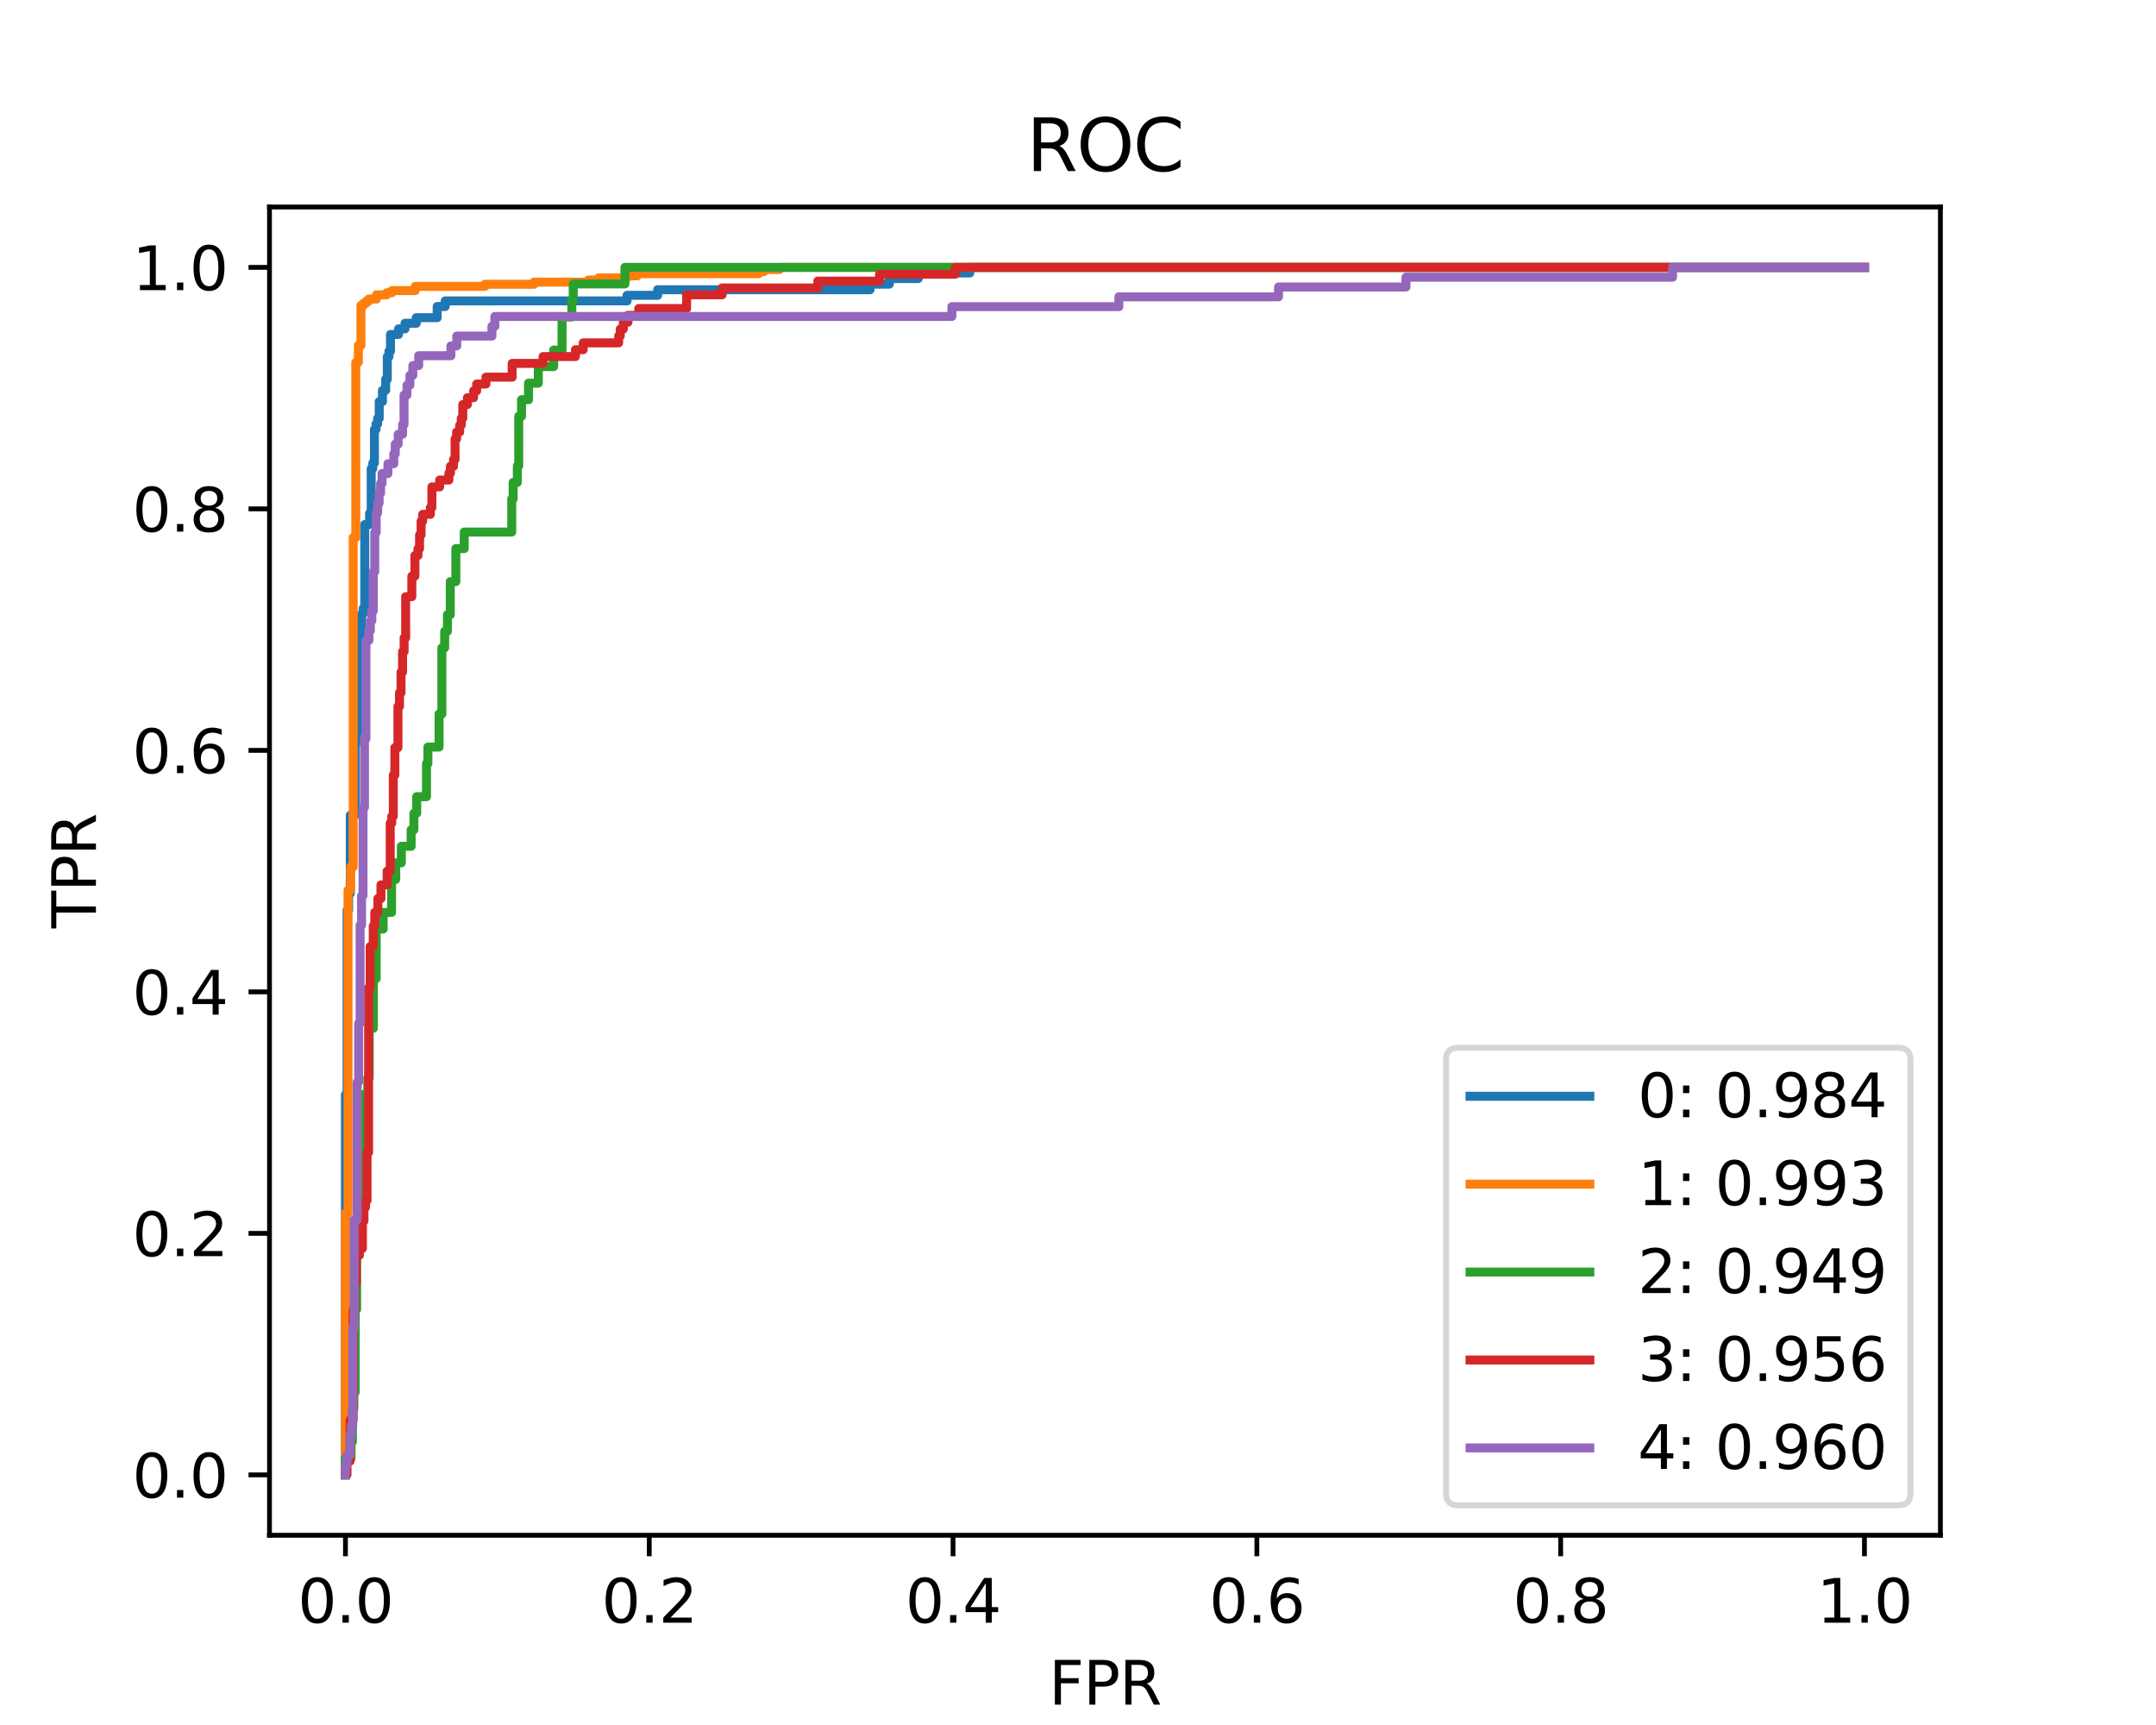 <?xml version="1.0" encoding="utf-8" standalone="no"?>
<!DOCTYPE svg PUBLIC "-//W3C//DTD SVG 1.1//EN"
  "http://www.w3.org/Graphics/SVG/1.1/DTD/svg11.dtd">
<svg xmlns:xlink="http://www.w3.org/1999/xlink" width="360pt" height="288pt" viewBox="0 0 360 288" xmlns="http://www.w3.org/2000/svg" version="1.1">
 <defs>
  <style type="text/css">*{stroke-linejoin: round; stroke-linecap: butt}</style>
 </defs>
 <g id="figure_1">
  <g id="patch_1">
   <path d="M 0 288 
L 360 288 
L 360 0 
L 0 0 
z
" style="fill: #ffffff"/>
  </g>
  <g id="axes_1">
   <g id="patch_2">
    <path d="M 45 256.32 
L 324 256.32 
L 324 34.56 
L 45 34.56 
z
" style="fill: #ffffff"/>
   </g>
   <g id="matplotlib.axis_1">
    <g id="xtick_1">
     <g id="line2d_1">
      <defs>
       <path id="m014f52ae71" d="M 0 0 
L 0 3.5 
" style="stroke: #000000; stroke-width: 0.8"/>
      </defs>
      <g>
       <use xlink:href="#m014f52ae71" x="57.682" y="256.32" style="stroke: #000000; stroke-width: 0.8"/>
      </g>
     </g>
     <g id="text_1">
      <!-- 0.0 -->
      <g transform="translate(49.73 270.918) scale(0.1 -0.1)">
       <defs>
        <path id="DejaVuSans-30" d="M 2034 4250 
Q 1547 4250 1301 3770 
Q 1056 3291 1056 2328 
Q 1056 1369 1301 889 
Q 1547 409 2034 409 
Q 2525 409 2770 889 
Q 3016 1369 3016 2328 
Q 3016 3291 2770 3770 
Q 2525 4250 2034 4250 
z
M 2034 4750 
Q 2819 4750 3233 4129 
Q 3647 3509 3647 2328 
Q 3647 1150 3233 529 
Q 2819 -91 2034 -91 
Q 1250 -91 836 529 
Q 422 1150 422 2328 
Q 422 3509 836 4129 
Q 1250 4750 2034 4750 
z
" transform="scale(0.016)"/>
        <path id="DejaVuSans-2e" d="M 684 794 
L 1344 794 
L 1344 0 
L 684 0 
L 684 794 
z
" transform="scale(0.016)"/>
       </defs>
       <use xlink:href="#DejaVuSans-30"/>
       <use xlink:href="#DejaVuSans-2e" x="63.623"/>
       <use xlink:href="#DejaVuSans-30" x="95.41"/>
      </g>
     </g>
    </g>
    <g id="xtick_2">
     <g id="line2d_2">
      <g>
       <use xlink:href="#m014f52ae71" x="108.409" y="256.32" style="stroke: #000000; stroke-width: 0.8"/>
      </g>
     </g>
     <g id="text_2">
      <!-- 0.2 -->
      <g transform="translate(100.458 270.918) scale(0.1 -0.1)">
       <defs>
        <path id="DejaVuSans-32" d="M 1228 531 
L 3431 531 
L 3431 0 
L 469 0 
L 469 531 
Q 828 903 1448 1529 
Q 2069 2156 2228 2338 
Q 2531 2678 2651 2914 
Q 2772 3150 2772 3378 
Q 2772 3750 2511 3984 
Q 2250 4219 1831 4219 
Q 1534 4219 1204 4116 
Q 875 4013 500 3803 
L 500 4441 
Q 881 4594 1212 4672 
Q 1544 4750 1819 4750 
Q 2544 4750 2975 4387 
Q 3406 4025 3406 3419 
Q 3406 3131 3298 2873 
Q 3191 2616 2906 2266 
Q 2828 2175 2409 1742 
Q 1991 1309 1228 531 
z
" transform="scale(0.016)"/>
       </defs>
       <use xlink:href="#DejaVuSans-30"/>
       <use xlink:href="#DejaVuSans-2e" x="63.623"/>
       <use xlink:href="#DejaVuSans-32" x="95.41"/>
      </g>
     </g>
    </g>
    <g id="xtick_3">
     <g id="line2d_3">
      <g>
       <use xlink:href="#m014f52ae71" x="159.136" y="256.32" style="stroke: #000000; stroke-width: 0.8"/>
      </g>
     </g>
     <g id="text_3">
      <!-- 0.4 -->
      <g transform="translate(151.185 270.918) scale(0.1 -0.1)">
       <defs>
        <path id="DejaVuSans-34" d="M 2419 4116 
L 825 1625 
L 2419 1625 
L 2419 4116 
z
M 2253 4666 
L 3047 4666 
L 3047 1625 
L 3713 1625 
L 3713 1100 
L 3047 1100 
L 3047 0 
L 2419 0 
L 2419 1100 
L 313 1100 
L 313 1709 
L 2253 4666 
z
" transform="scale(0.016)"/>
       </defs>
       <use xlink:href="#DejaVuSans-30"/>
       <use xlink:href="#DejaVuSans-2e" x="63.623"/>
       <use xlink:href="#DejaVuSans-34" x="95.41"/>
      </g>
     </g>
    </g>
    <g id="xtick_4">
     <g id="line2d_4">
      <g>
       <use xlink:href="#m014f52ae71" x="209.864" y="256.32" style="stroke: #000000; stroke-width: 0.8"/>
      </g>
     </g>
     <g id="text_4">
      <!-- 0.6 -->
      <g transform="translate(201.912 270.918) scale(0.1 -0.1)">
       <defs>
        <path id="DejaVuSans-36" d="M 2113 2584 
Q 1688 2584 1439 2293 
Q 1191 2003 1191 1497 
Q 1191 994 1439 701 
Q 1688 409 2113 409 
Q 2538 409 2786 701 
Q 3034 994 3034 1497 
Q 3034 2003 2786 2293 
Q 2538 2584 2113 2584 
z
M 3366 4563 
L 3366 3988 
Q 3128 4100 2886 4159 
Q 2644 4219 2406 4219 
Q 1781 4219 1451 3797 
Q 1122 3375 1075 2522 
Q 1259 2794 1537 2939 
Q 1816 3084 2150 3084 
Q 2853 3084 3261 2657 
Q 3669 2231 3669 1497 
Q 3669 778 3244 343 
Q 2819 -91 2113 -91 
Q 1303 -91 875 529 
Q 447 1150 447 2328 
Q 447 3434 972 4092 
Q 1497 4750 2381 4750 
Q 2619 4750 2861 4703 
Q 3103 4656 3366 4563 
z
" transform="scale(0.016)"/>
       </defs>
       <use xlink:href="#DejaVuSans-30"/>
       <use xlink:href="#DejaVuSans-2e" x="63.623"/>
       <use xlink:href="#DejaVuSans-36" x="95.41"/>
      </g>
     </g>
    </g>
    <g id="xtick_5">
     <g id="line2d_5">
      <g>
       <use xlink:href="#m014f52ae71" x="260.591" y="256.32" style="stroke: #000000; stroke-width: 0.8"/>
      </g>
     </g>
     <g id="text_5">
      <!-- 0.8 -->
      <g transform="translate(252.639 270.918) scale(0.1 -0.1)">
       <defs>
        <path id="DejaVuSans-38" d="M 2034 2216 
Q 1584 2216 1326 1975 
Q 1069 1734 1069 1313 
Q 1069 891 1326 650 
Q 1584 409 2034 409 
Q 2484 409 2743 651 
Q 3003 894 3003 1313 
Q 3003 1734 2745 1975 
Q 2488 2216 2034 2216 
z
M 1403 2484 
Q 997 2584 770 2862 
Q 544 3141 544 3541 
Q 544 4100 942 4425 
Q 1341 4750 2034 4750 
Q 2731 4750 3128 4425 
Q 3525 4100 3525 3541 
Q 3525 3141 3298 2862 
Q 3072 2584 2669 2484 
Q 3125 2378 3379 2068 
Q 3634 1759 3634 1313 
Q 3634 634 3220 271 
Q 2806 -91 2034 -91 
Q 1263 -91 848 271 
Q 434 634 434 1313 
Q 434 1759 690 2068 
Q 947 2378 1403 2484 
z
M 1172 3481 
Q 1172 3119 1398 2916 
Q 1625 2713 2034 2713 
Q 2441 2713 2670 2916 
Q 2900 3119 2900 3481 
Q 2900 3844 2670 4047 
Q 2441 4250 2034 4250 
Q 1625 4250 1398 4047 
Q 1172 3844 1172 3481 
z
" transform="scale(0.016)"/>
       </defs>
       <use xlink:href="#DejaVuSans-30"/>
       <use xlink:href="#DejaVuSans-2e" x="63.623"/>
       <use xlink:href="#DejaVuSans-38" x="95.41"/>
      </g>
     </g>
    </g>
    <g id="xtick_6">
     <g id="line2d_6">
      <g>
       <use xlink:href="#m014f52ae71" x="311.318" y="256.32" style="stroke: #000000; stroke-width: 0.8"/>
      </g>
     </g>
     <g id="text_6">
      <!-- 1.0 -->
      <g transform="translate(303.367 270.918) scale(0.1 -0.1)">
       <defs>
        <path id="DejaVuSans-31" d="M 794 531 
L 1825 531 
L 1825 4091 
L 703 3866 
L 703 4441 
L 1819 4666 
L 2450 4666 
L 2450 531 
L 3481 531 
L 3481 0 
L 794 0 
L 794 531 
z
" transform="scale(0.016)"/>
       </defs>
       <use xlink:href="#DejaVuSans-31"/>
       <use xlink:href="#DejaVuSans-2e" x="63.623"/>
       <use xlink:href="#DejaVuSans-30" x="95.41"/>
      </g>
     </g>
    </g>
    <g id="text_7">
     <!-- FPR -->
     <g transform="translate(175.135 284.597) scale(0.1 -0.1)">
      <defs>
       <path id="DejaVuSans-46" d="M 628 4666 
L 3309 4666 
L 3309 4134 
L 1259 4134 
L 1259 2759 
L 3109 2759 
L 3109 2228 
L 1259 2228 
L 1259 0 
L 628 0 
L 628 4666 
z
" transform="scale(0.016)"/>
       <path id="DejaVuSans-50" d="M 1259 4147 
L 1259 2394 
L 2053 2394 
Q 2494 2394 2734 2622 
Q 2975 2850 2975 3272 
Q 2975 3691 2734 3919 
Q 2494 4147 2053 4147 
L 1259 4147 
z
M 628 4666 
L 2053 4666 
Q 2838 4666 3239 4311 
Q 3641 3956 3641 3272 
Q 3641 2581 3239 2228 
Q 2838 1875 2053 1875 
L 1259 1875 
L 1259 0 
L 628 0 
L 628 4666 
z
" transform="scale(0.016)"/>
       <path id="DejaVuSans-52" d="M 2841 2188 
Q 3044 2119 3236 1894 
Q 3428 1669 3622 1275 
L 4263 0 
L 3584 0 
L 2988 1197 
Q 2756 1666 2539 1819 
Q 2322 1972 1947 1972 
L 1259 1972 
L 1259 0 
L 628 0 
L 628 4666 
L 2053 4666 
Q 2853 4666 3247 4331 
Q 3641 3997 3641 3322 
Q 3641 2881 3436 2590 
Q 3231 2300 2841 2188 
z
M 1259 4147 
L 1259 2491 
L 2053 2491 
Q 2509 2491 2742 2702 
Q 2975 2913 2975 3322 
Q 2975 3731 2742 3939 
Q 2509 4147 2053 4147 
L 1259 4147 
z
" transform="scale(0.016)"/>
      </defs>
      <use xlink:href="#DejaVuSans-46"/>
      <use xlink:href="#DejaVuSans-50" x="57.52"/>
      <use xlink:href="#DejaVuSans-52" x="117.822"/>
     </g>
    </g>
   </g>
   <g id="matplotlib.axis_2">
    <g id="ytick_1">
     <g id="line2d_7">
      <defs>
       <path id="m3ee45caa04" d="M 0 0 
L -3.5 0 
" style="stroke: #000000; stroke-width: 0.8"/>
      </defs>
      <g>
       <use xlink:href="#m3ee45caa04" x="45" y="246.24" style="stroke: #000000; stroke-width: 0.8"/>
      </g>
     </g>
     <g id="text_8">
      <!-- 0.0 -->
      <g transform="translate(22.097 250.039) scale(0.1 -0.1)">
       <use xlink:href="#DejaVuSans-30"/>
       <use xlink:href="#DejaVuSans-2e" x="63.623"/>
       <use xlink:href="#DejaVuSans-30" x="95.41"/>
      </g>
     </g>
    </g>
    <g id="ytick_2">
     <g id="line2d_8">
      <g>
       <use xlink:href="#m3ee45caa04" x="45" y="205.92" style="stroke: #000000; stroke-width: 0.8"/>
      </g>
     </g>
     <g id="text_9">
      <!-- 0.2 -->
      <g transform="translate(22.097 209.719) scale(0.1 -0.1)">
       <use xlink:href="#DejaVuSans-30"/>
       <use xlink:href="#DejaVuSans-2e" x="63.623"/>
       <use xlink:href="#DejaVuSans-32" x="95.41"/>
      </g>
     </g>
    </g>
    <g id="ytick_3">
     <g id="line2d_9">
      <g>
       <use xlink:href="#m3ee45caa04" x="45" y="165.6" style="stroke: #000000; stroke-width: 0.8"/>
      </g>
     </g>
     <g id="text_10">
      <!-- 0.4 -->
      <g transform="translate(22.097 169.399) scale(0.1 -0.1)">
       <use xlink:href="#DejaVuSans-30"/>
       <use xlink:href="#DejaVuSans-2e" x="63.623"/>
       <use xlink:href="#DejaVuSans-34" x="95.41"/>
      </g>
     </g>
    </g>
    <g id="ytick_4">
     <g id="line2d_10">
      <g>
       <use xlink:href="#m3ee45caa04" x="45" y="125.28" style="stroke: #000000; stroke-width: 0.8"/>
      </g>
     </g>
     <g id="text_11">
      <!-- 0.6 -->
      <g transform="translate(22.097 129.079) scale(0.1 -0.1)">
       <use xlink:href="#DejaVuSans-30"/>
       <use xlink:href="#DejaVuSans-2e" x="63.623"/>
       <use xlink:href="#DejaVuSans-36" x="95.41"/>
      </g>
     </g>
    </g>
    <g id="ytick_5">
     <g id="line2d_11">
      <g>
       <use xlink:href="#m3ee45caa04" x="45" y="84.96" style="stroke: #000000; stroke-width: 0.8"/>
      </g>
     </g>
     <g id="text_12">
      <!-- 0.8 -->
      <g transform="translate(22.097 88.759) scale(0.1 -0.1)">
       <use xlink:href="#DejaVuSans-30"/>
       <use xlink:href="#DejaVuSans-2e" x="63.623"/>
       <use xlink:href="#DejaVuSans-38" x="95.41"/>
      </g>
     </g>
    </g>
    <g id="ytick_6">
     <g id="line2d_12">
      <g>
       <use xlink:href="#m3ee45caa04" x="45" y="44.64" style="stroke: #000000; stroke-width: 0.8"/>
      </g>
     </g>
     <g id="text_13">
      <!-- 1.0 -->
      <g transform="translate(22.097 48.439) scale(0.1 -0.1)">
       <use xlink:href="#DejaVuSans-31"/>
       <use xlink:href="#DejaVuSans-2e" x="63.623"/>
       <use xlink:href="#DejaVuSans-30" x="95.41"/>
      </g>
     </g>
    </g>
    <g id="text_14">
     <!-- TPR -->
     <g transform="translate(16.017 154.983) rotate(-90) scale(0.1 -0.1)">
      <defs>
       <path id="DejaVuSans-54" d="M -19 4666 
L 3928 4666 
L 3928 4134 
L 2272 4134 
L 2272 0 
L 1638 0 
L 1638 4134 
L -19 4134 
L -19 4666 
z
" transform="scale(0.016)"/>
      </defs>
      <use xlink:href="#DejaVuSans-54"/>
      <use xlink:href="#DejaVuSans-50" x="61.084"/>
      <use xlink:href="#DejaVuSans-52" x="121.387"/>
     </g>
    </g>
   </g>
   <g id="line2d_13">
    <path d="M 57.682 246.24 
L 57.682 245.307 
L 57.682 182.773 
L 57.951 182.773 
L 57.951 151.973 
L 58.219 151.973 
L 58.219 149.173 
L 58.488 149.173 
L 58.488 136.107 
L 59.294 136.107 
L 59.294 123.973 
L 59.563 123.973 
L 59.563 122.107 
L 59.831 122.107 
L 59.831 108.107 
L 60.369 108.107 
L 60.369 102.507 
L 60.637 102.507 
L 60.637 101.573 
L 60.906 101.573 
L 60.906 87.573 
L 61.712 87.573 
L 61.712 85.707 
L 61.981 85.707 
L 61.981 78.24 
L 62.249 78.24 
L 62.249 77.307 
L 62.518 77.307 
L 62.518 71.707 
L 62.787 71.707 
L 62.787 70.773 
L 63.055 70.773 
L 63.055 69.84 
L 63.324 69.84 
L 63.324 67.04 
L 63.862 67.04 
L 63.862 65.173 
L 64.399 65.173 
L 64.399 63.307 
L 64.668 63.307 
L 64.668 59.573 
L 64.936 59.573 
L 64.936 58.64 
L 65.205 58.64 
L 65.205 55.84 
L 66.548 55.84 
L 66.548 54.907 
L 67.623 54.907 
L 67.623 53.973 
L 69.504 53.973 
L 69.504 53.04 
L 72.997 53.04 
L 72.997 51.173 
L 74.34 51.173 
L 74.34 50.24 
L 104.701 50.24 
L 104.701 49.307 
L 109.806 49.307 
L 109.806 48.373 
L 145.272 48.373 
L 145.272 47.44 
L 148.497 47.44 
L 148.497 46.507 
L 153.333 46.507 
L 153.333 45.573 
L 161.931 45.573 
L 161.931 44.64 
L 311.318 44.64 
" clip-path="url(#pbe0e41016a)" style="fill: none; stroke: #1f77b4; stroke-width: 1.5; stroke-linecap: square"/>
   </g>
   <g id="line2d_14">
    <path d="M 57.682 246.24 
L 57.682 245.888 
L 57.682 245.535 
L 57.682 244.83 
L 57.682 233.904 
L 57.682 232.495 
L 57.682 232.142 
L 57.682 231.437 
L 57.682 217.692 
L 57.682 216.987 
L 57.682 213.815 
L 57.682 213.11 
L 57.682 210.29 
L 57.682 209.585 
L 57.682 202.537 
L 58.113 202.537 
L 58.113 194.43 
L 58.113 193.725 
L 58.113 193.373 
L 58.113 192.668 
L 58.113 186.324 
L 58.113 185.619 
L 58.113 169.406 
L 58.113 168.702 
L 58.113 158.128 
L 58.113 157.423 
L 58.113 148.612 
L 58.545 148.612 
L 58.545 144.735 
L 58.976 144.735 
L 58.976 120.064 
L 58.976 119.359 
L 58.976 89.753 
L 59.407 89.753 
L 59.407 76.008 
L 59.407 75.303 
L 59.407 60.5 
L 59.839 60.5 
L 59.839 57.681 
L 60.27 57.681 
L 60.27 50.984 
L 60.701 50.984 
L 60.701 50.632 
L 61.133 50.632 
L 61.133 50.279 
L 61.564 50.279 
L 61.564 49.927 
L 62.858 49.927 
L 62.858 49.222 
L 64.583 49.222 
L 64.583 48.869 
L 65.446 48.869 
L 65.446 48.517 
L 69.328 48.517 
L 69.328 47.812 
L 80.975 47.812 
L 80.975 47.46 
L 89.171 47.46 
L 89.171 47.107 
L 98.229 47.107 
L 98.229 46.755 
L 99.955 46.755 
L 99.955 46.402 
L 104.699 46.402 
L 104.699 46.05 
L 106.425 46.05 
L 106.425 45.697 
L 126.699 45.697 
L 126.699 45.345 
L 127.561 45.345 
L 127.561 44.992 
L 130.149 44.992 
L 130.149 44.64 
L 311.318 44.64 
" clip-path="url(#pbe0e41016a)" style="fill: none; stroke: #ff7f0e; stroke-width: 1.5; stroke-linecap: square"/>
   </g>
   <g id="line2d_15">
    <path d="M 57.682 246.24 
L 57.682 243.478 
L 58.615 243.478 
L 58.615 240.717 
L 58.848 240.717 
L 58.848 235.193 
L 59.082 235.193 
L 59.082 232.432 
L 59.315 232.432 
L 59.315 218.624 
L 59.549 218.624 
L 59.549 207.577 
L 59.782 207.577 
L 59.782 204.815 
L 60.015 204.815 
L 60.015 202.054 
L 60.249 202.054 
L 60.249 199.292 
L 60.482 199.292 
L 60.482 185.484 
L 60.715 185.484 
L 60.715 182.722 
L 61.415 182.722 
L 61.415 179.961 
L 61.649 179.961 
L 61.649 171.676 
L 62.349 171.676 
L 62.349 163.391 
L 62.815 163.391 
L 62.815 155.106 
L 63.982 155.106 
L 63.982 152.344 
L 65.382 152.344 
L 65.382 146.821 
L 66.082 146.821 
L 66.082 144.059 
L 67.015 144.059 
L 67.015 141.298 
L 68.649 141.298 
L 68.649 138.536 
L 69.115 138.536 
L 69.115 135.774 
L 69.582 135.774 
L 69.582 133.013 
L 71.215 133.013 
L 71.215 127.489 
L 71.449 127.489 
L 71.449 124.728 
L 73.315 124.728 
L 73.315 119.204 
L 73.782 119.204 
L 73.782 108.158 
L 74.249 108.158 
L 74.249 105.396 
L 74.715 105.396 
L 74.715 102.635 
L 75.182 102.635 
L 75.182 97.111 
L 76.115 97.111 
L 76.115 91.588 
L 77.515 91.588 
L 77.515 88.826 
L 85.449 88.826 
L 85.449 83.303 
L 85.682 83.303 
L 85.682 80.541 
L 86.382 80.541 
L 86.382 77.78 
L 86.615 77.78 
L 86.615 69.495 
L 87.082 69.495 
L 87.082 66.733 
L 88.249 66.733 
L 88.249 63.972 
L 89.882 63.972 
L 89.882 61.21 
L 92.449 61.21 
L 92.449 58.448 
L 93.849 58.448 
L 93.849 52.925 
L 95.482 52.925 
L 95.482 50.163 
L 95.716 50.163 
L 95.716 47.402 
L 104.349 47.402 
L 104.349 44.64 
L 311.318 44.64 
" clip-path="url(#pbe0e41016a)" style="fill: none; stroke: #2ca02c; stroke-width: 1.5; stroke-linecap: square"/>
   </g>
   <g id="line2d_16">
    <path d="M 57.682 246.24 
L 57.94 246.24 
L 57.94 243.949 
L 58.455 243.949 
L 58.455 237.076 
L 58.971 237.076 
L 58.971 218.749 
L 59.228 218.749 
L 59.228 214.167 
L 59.486 214.167 
L 59.486 209.585 
L 60.002 209.585 
L 60.002 208.44 
L 60.517 208.44 
L 60.517 203.858 
L 60.775 203.858 
L 60.775 201.567 
L 61.033 201.567 
L 61.033 200.422 
L 61.29 200.422 
L 61.29 192.404 
L 61.548 192.404 
L 61.548 164.913 
L 61.806 164.913 
L 61.806 158.04 
L 62.322 158.04 
L 62.322 154.604 
L 62.579 154.604 
L 62.579 152.313 
L 63.095 152.313 
L 63.095 150.022 
L 63.61 150.022 
L 63.61 147.731 
L 64.641 147.731 
L 64.641 145.44 
L 65.157 145.44 
L 65.157 137.422 
L 65.415 137.422 
L 65.415 136.276 
L 65.672 136.276 
L 65.672 129.404 
L 65.93 129.404 
L 65.93 124.822 
L 66.446 124.822 
L 66.446 117.949 
L 66.703 117.949 
L 66.703 115.658 
L 66.961 115.658 
L 66.961 112.222 
L 67.219 112.222 
L 67.219 108.785 
L 67.477 108.785 
L 67.477 106.495 
L 67.734 106.495 
L 67.734 99.622 
L 68.766 99.622 
L 68.766 96.185 
L 69.281 96.185 
L 69.281 92.749 
L 69.797 92.749 
L 69.797 91.604 
L 70.054 91.604 
L 70.054 89.313 
L 70.312 89.313 
L 70.312 87.022 
L 70.57 87.022 
L 70.57 85.876 
L 71.859 85.876 
L 71.859 84.731 
L 72.116 84.731 
L 72.116 81.295 
L 73.405 81.295 
L 73.405 80.149 
L 74.952 80.149 
L 74.952 79.004 
L 75.21 79.004 
L 75.21 77.858 
L 75.725 77.858 
L 75.725 76.713 
L 75.983 76.713 
L 75.983 73.276 
L 76.241 73.276 
L 76.241 72.131 
L 76.756 72.131 
L 76.756 70.985 
L 77.014 70.985 
L 77.014 69.84 
L 77.272 69.84 
L 77.272 67.549 
L 78.045 67.549 
L 78.045 66.404 
L 79.076 66.404 
L 79.076 65.258 
L 79.591 65.258 
L 79.591 64.113 
L 81.138 64.113 
L 81.138 62.967 
L 85.52 62.967 
L 85.52 60.676 
L 90.675 60.676 
L 90.675 59.531 
L 96.088 59.531 
L 96.088 58.385 
L 97.377 58.385 
L 97.377 57.24 
L 103.305 57.24 
L 103.305 56.095 
L 103.563 56.095 
L 103.563 54.949 
L 104.079 54.949 
L 104.079 53.804 
L 104.852 53.804 
L 104.852 52.658 
L 106.656 52.658 
L 106.656 51.513 
L 114.647 51.513 
L 114.647 49.222 
L 120.575 49.222 
L 120.575 48.076 
L 136.557 48.076 
L 136.557 46.931 
L 146.867 46.931 
L 146.867 45.785 
L 159.497 45.785 
L 159.497 44.64 
L 311.318 44.64 
" clip-path="url(#pbe0e41016a)" style="fill: none; stroke: #d62728; stroke-width: 1.5; stroke-linecap: square"/>
   </g>
   <g id="line2d_17">
    <path d="M 57.682 246.24 
L 57.682 244.601 
L 57.926 244.601 
L 57.926 242.962 
L 58.416 242.962 
L 58.416 239.684 
L 58.66 239.684 
L 58.66 238.045 
L 58.905 238.045 
L 58.905 221.655 
L 59.149 221.655 
L 59.149 203.625 
L 59.639 203.625 
L 59.639 180.679 
L 59.883 180.679 
L 59.883 170.845 
L 60.128 170.845 
L 60.128 154.455 
L 60.372 154.455 
L 60.372 149.538 
L 60.617 149.538 
L 60.617 134.786 
L 60.861 134.786 
L 60.861 123.313 
L 61.106 123.313 
L 61.106 106.923 
L 61.595 106.923 
L 61.595 105.284 
L 61.84 105.284 
L 61.84 103.645 
L 62.084 103.645 
L 62.084 102.006 
L 62.329 102.006 
L 62.329 95.45 
L 62.574 95.45 
L 62.574 88.894 
L 62.818 88.894 
L 62.818 85.616 
L 63.063 85.616 
L 63.063 83.977 
L 63.307 83.977 
L 63.307 82.338 
L 63.552 82.338 
L 63.552 80.699 
L 63.796 80.699 
L 63.796 79.06 
L 64.775 79.06 
L 64.775 77.42 
L 65.753 77.42 
L 65.753 75.781 
L 65.998 75.781 
L 65.998 74.142 
L 66.487 74.142 
L 66.487 72.503 
L 67.221 72.503 
L 67.221 70.864 
L 67.465 70.864 
L 67.465 65.947 
L 67.954 65.947 
L 67.954 64.308 
L 68.444 64.308 
L 68.444 62.669 
L 68.933 62.669 
L 68.933 61.03 
L 69.911 61.03 
L 69.911 59.391 
L 75.292 59.391 
L 75.292 57.752 
L 76.27 57.752 
L 76.27 56.113 
L 82.14 56.113 
L 82.14 54.474 
L 82.63 54.474 
L 82.63 52.835 
L 158.941 52.835 
L 158.941 51.196 
L 186.824 51.196 
L 186.824 49.557 
L 213.484 49.557 
L 213.484 47.918 
L 234.763 47.918 
L 234.763 46.279 
L 279.277 46.279 
L 279.277 44.64 
L 311.318 44.64 
" clip-path="url(#pbe0e41016a)" style="fill: none; stroke: #9467bd; stroke-width: 1.5; stroke-linecap: square"/>
   </g>
   <g id="patch_3">
    <path d="M 45 256.32 
L 45 34.56 
" style="fill: none; stroke: #000000; stroke-width: 0.8; stroke-linejoin: miter; stroke-linecap: square"/>
   </g>
   <g id="patch_4">
    <path d="M 324 256.32 
L 324 34.56 
" style="fill: none; stroke: #000000; stroke-width: 0.8; stroke-linejoin: miter; stroke-linecap: square"/>
   </g>
   <g id="patch_5">
    <path d="M 45 256.32 
L 324 256.32 
" style="fill: none; stroke: #000000; stroke-width: 0.8; stroke-linejoin: miter; stroke-linecap: square"/>
   </g>
   <g id="patch_6">
    <path d="M 45 34.56 
L 324 34.56 
" style="fill: none; stroke: #000000; stroke-width: 0.8; stroke-linejoin: miter; stroke-linecap: square"/>
   </g>
   <g id="text_15">
    <!-- ROC -->
    <g transform="translate(171.418 28.56) scale(0.12 -0.12)">
     <defs>
      <path id="DejaVuSans-4f" d="M 2522 4238 
Q 1834 4238 1429 3725 
Q 1025 3213 1025 2328 
Q 1025 1447 1429 934 
Q 1834 422 2522 422 
Q 3209 422 3611 934 
Q 4013 1447 4013 2328 
Q 4013 3213 3611 3725 
Q 3209 4238 2522 4238 
z
M 2522 4750 
Q 3503 4750 4090 4092 
Q 4678 3434 4678 2328 
Q 4678 1225 4090 567 
Q 3503 -91 2522 -91 
Q 1538 -91 948 565 
Q 359 1222 359 2328 
Q 359 3434 948 4092 
Q 1538 4750 2522 4750 
z
" transform="scale(0.016)"/>
      <path id="DejaVuSans-43" d="M 4122 4306 
L 4122 3641 
Q 3803 3938 3442 4084 
Q 3081 4231 2675 4231 
Q 1875 4231 1450 3742 
Q 1025 3253 1025 2328 
Q 1025 1406 1450 917 
Q 1875 428 2675 428 
Q 3081 428 3442 575 
Q 3803 722 4122 1019 
L 4122 359 
Q 3791 134 3420 21 
Q 3050 -91 2638 -91 
Q 1578 -91 968 557 
Q 359 1206 359 2328 
Q 359 3453 968 4101 
Q 1578 4750 2638 4750 
Q 3056 4750 3426 4639 
Q 3797 4528 4122 4306 
z
" transform="scale(0.016)"/>
     </defs>
     <use xlink:href="#DejaVuSans-52"/>
     <use xlink:href="#DejaVuSans-4f" x="69.482"/>
     <use xlink:href="#DejaVuSans-43" x="148.193"/>
    </g>
   </g>
   <g id="legend_1">
    <g id="patch_7">
     <path d="M 243.463 251.32 
L 317 251.32 
Q 319 251.32 319 249.32 
L 319 176.929 
Q 319 174.929 317 174.929 
L 243.463 174.929 
Q 241.463 174.929 241.463 176.929 
L 241.463 249.32 
Q 241.463 251.32 243.463 251.32 
z
" style="fill: #ffffff; opacity: 0.8; stroke: #cccccc; stroke-linejoin: miter"/>
    </g>
    <g id="line2d_18">
     <path d="M 245.463 183.028 
L 255.463 183.028 
L 265.462 183.028 
" style="fill: none; stroke: #1f77b4; stroke-width: 1.5; stroke-linecap: square"/>
    </g>
    <g id="text_16">
     <!-- 0: 0.984 -->
     <g transform="translate(273.462 186.528) scale(0.1 -0.1)">
      <defs>
       <path id="DejaVuSans-3a" d="M 750 794 
L 1409 794 
L 1409 0 
L 750 0 
L 750 794 
z
M 750 3309 
L 1409 3309 
L 1409 2516 
L 750 2516 
L 750 3309 
z
" transform="scale(0.016)"/>
       <path id="DejaVuSans-20" transform="scale(0.016)"/>
       <path id="DejaVuSans-39" d="M 703 97 
L 703 672 
Q 941 559 1184 500 
Q 1428 441 1663 441 
Q 2288 441 2617 861 
Q 2947 1281 2994 2138 
Q 2813 1869 2534 1725 
Q 2256 1581 1919 1581 
Q 1219 1581 811 2004 
Q 403 2428 403 3163 
Q 403 3881 828 4315 
Q 1253 4750 1959 4750 
Q 2769 4750 3195 4129 
Q 3622 3509 3622 2328 
Q 3622 1225 3098 567 
Q 2575 -91 1691 -91 
Q 1453 -91 1209 -44 
Q 966 3 703 97 
z
M 1959 2075 
Q 2384 2075 2632 2365 
Q 2881 2656 2881 3163 
Q 2881 3666 2632 3958 
Q 2384 4250 1959 4250 
Q 1534 4250 1286 3958 
Q 1038 3666 1038 3163 
Q 1038 2656 1286 2365 
Q 1534 2075 1959 2075 
z
" transform="scale(0.016)"/>
      </defs>
      <use xlink:href="#DejaVuSans-30"/>
      <use xlink:href="#DejaVuSans-3a" x="63.623"/>
      <use xlink:href="#DejaVuSans-20" x="97.314"/>
      <use xlink:href="#DejaVuSans-30" x="129.102"/>
      <use xlink:href="#DejaVuSans-2e" x="192.725"/>
      <use xlink:href="#DejaVuSans-39" x="224.512"/>
      <use xlink:href="#DejaVuSans-38" x="288.135"/>
      <use xlink:href="#DejaVuSans-34" x="351.758"/>
     </g>
    </g>
    <g id="line2d_19">
     <path d="M 245.463 197.706 
L 255.463 197.706 
L 265.462 197.706 
" style="fill: none; stroke: #ff7f0e; stroke-width: 1.5; stroke-linecap: square"/>
    </g>
    <g id="text_17">
     <!-- 1: 0.993 -->
     <g transform="translate(273.462 201.206) scale(0.1 -0.1)">
      <defs>
       <path id="DejaVuSans-33" d="M 2597 2516 
Q 3050 2419 3304 2112 
Q 3559 1806 3559 1356 
Q 3559 666 3084 287 
Q 2609 -91 1734 -91 
Q 1441 -91 1130 -33 
Q 819 25 488 141 
L 488 750 
Q 750 597 1062 519 
Q 1375 441 1716 441 
Q 2309 441 2620 675 
Q 2931 909 2931 1356 
Q 2931 1769 2642 2001 
Q 2353 2234 1838 2234 
L 1294 2234 
L 1294 2753 
L 1863 2753 
Q 2328 2753 2575 2939 
Q 2822 3125 2822 3475 
Q 2822 3834 2567 4026 
Q 2313 4219 1838 4219 
Q 1578 4219 1281 4162 
Q 984 4106 628 3988 
L 628 4550 
Q 988 4650 1302 4700 
Q 1616 4750 1894 4750 
Q 2613 4750 3031 4423 
Q 3450 4097 3450 3541 
Q 3450 3153 3228 2886 
Q 3006 2619 2597 2516 
z
" transform="scale(0.016)"/>
      </defs>
      <use xlink:href="#DejaVuSans-31"/>
      <use xlink:href="#DejaVuSans-3a" x="63.623"/>
      <use xlink:href="#DejaVuSans-20" x="97.314"/>
      <use xlink:href="#DejaVuSans-30" x="129.102"/>
      <use xlink:href="#DejaVuSans-2e" x="192.725"/>
      <use xlink:href="#DejaVuSans-39" x="224.512"/>
      <use xlink:href="#DejaVuSans-39" x="288.135"/>
      <use xlink:href="#DejaVuSans-33" x="351.758"/>
     </g>
    </g>
    <g id="line2d_20">
     <path d="M 245.463 212.384 
L 255.463 212.384 
L 265.462 212.384 
" style="fill: none; stroke: #2ca02c; stroke-width: 1.5; stroke-linecap: square"/>
    </g>
    <g id="text_18">
     <!-- 2: 0.949 -->
     <g transform="translate(273.462 215.884) scale(0.1 -0.1)">
      <use xlink:href="#DejaVuSans-32"/>
      <use xlink:href="#DejaVuSans-3a" x="63.623"/>
      <use xlink:href="#DejaVuSans-20" x="97.314"/>
      <use xlink:href="#DejaVuSans-30" x="129.102"/>
      <use xlink:href="#DejaVuSans-2e" x="192.725"/>
      <use xlink:href="#DejaVuSans-39" x="224.512"/>
      <use xlink:href="#DejaVuSans-34" x="288.135"/>
      <use xlink:href="#DejaVuSans-39" x="351.758"/>
     </g>
    </g>
    <g id="line2d_21">
     <path d="M 245.463 227.062 
L 255.463 227.062 
L 265.462 227.062 
" style="fill: none; stroke: #d62728; stroke-width: 1.5; stroke-linecap: square"/>
    </g>
    <g id="text_19">
     <!-- 3: 0.956 -->
     <g transform="translate(273.462 230.562) scale(0.1 -0.1)">
      <defs>
       <path id="DejaVuSans-35" d="M 691 4666 
L 3169 4666 
L 3169 4134 
L 1269 4134 
L 1269 2991 
Q 1406 3038 1543 3061 
Q 1681 3084 1819 3084 
Q 2600 3084 3056 2656 
Q 3513 2228 3513 1497 
Q 3513 744 3044 326 
Q 2575 -91 1722 -91 
Q 1428 -91 1123 -41 
Q 819 9 494 109 
L 494 744 
Q 775 591 1075 516 
Q 1375 441 1709 441 
Q 2250 441 2565 725 
Q 2881 1009 2881 1497 
Q 2881 1984 2565 2268 
Q 2250 2553 1709 2553 
Q 1456 2553 1204 2497 
Q 953 2441 691 2322 
L 691 4666 
z
" transform="scale(0.016)"/>
      </defs>
      <use xlink:href="#DejaVuSans-33"/>
      <use xlink:href="#DejaVuSans-3a" x="63.623"/>
      <use xlink:href="#DejaVuSans-20" x="97.314"/>
      <use xlink:href="#DejaVuSans-30" x="129.102"/>
      <use xlink:href="#DejaVuSans-2e" x="192.725"/>
      <use xlink:href="#DejaVuSans-39" x="224.512"/>
      <use xlink:href="#DejaVuSans-35" x="288.135"/>
      <use xlink:href="#DejaVuSans-36" x="351.758"/>
     </g>
    </g>
    <g id="line2d_22">
     <path d="M 245.463 241.74 
L 255.463 241.74 
L 265.462 241.74 
" style="fill: none; stroke: #9467bd; stroke-width: 1.5; stroke-linecap: square"/>
    </g>
    <g id="text_20">
     <!-- 4: 0.960 -->
     <g transform="translate(273.462 245.24) scale(0.1 -0.1)">
      <use xlink:href="#DejaVuSans-34"/>
      <use xlink:href="#DejaVuSans-3a" x="63.623"/>
      <use xlink:href="#DejaVuSans-20" x="97.314"/>
      <use xlink:href="#DejaVuSans-30" x="129.102"/>
      <use xlink:href="#DejaVuSans-2e" x="192.725"/>
      <use xlink:href="#DejaVuSans-39" x="224.512"/>
      <use xlink:href="#DejaVuSans-36" x="288.135"/>
      <use xlink:href="#DejaVuSans-30" x="351.758"/>
     </g>
    </g>
   </g>
  </g>
 </g>
 <defs>
  <clipPath id="pbe0e41016a">
   <rect x="45" y="34.56" width="279" height="221.76"/>
  </clipPath>
 </defs>
</svg>
